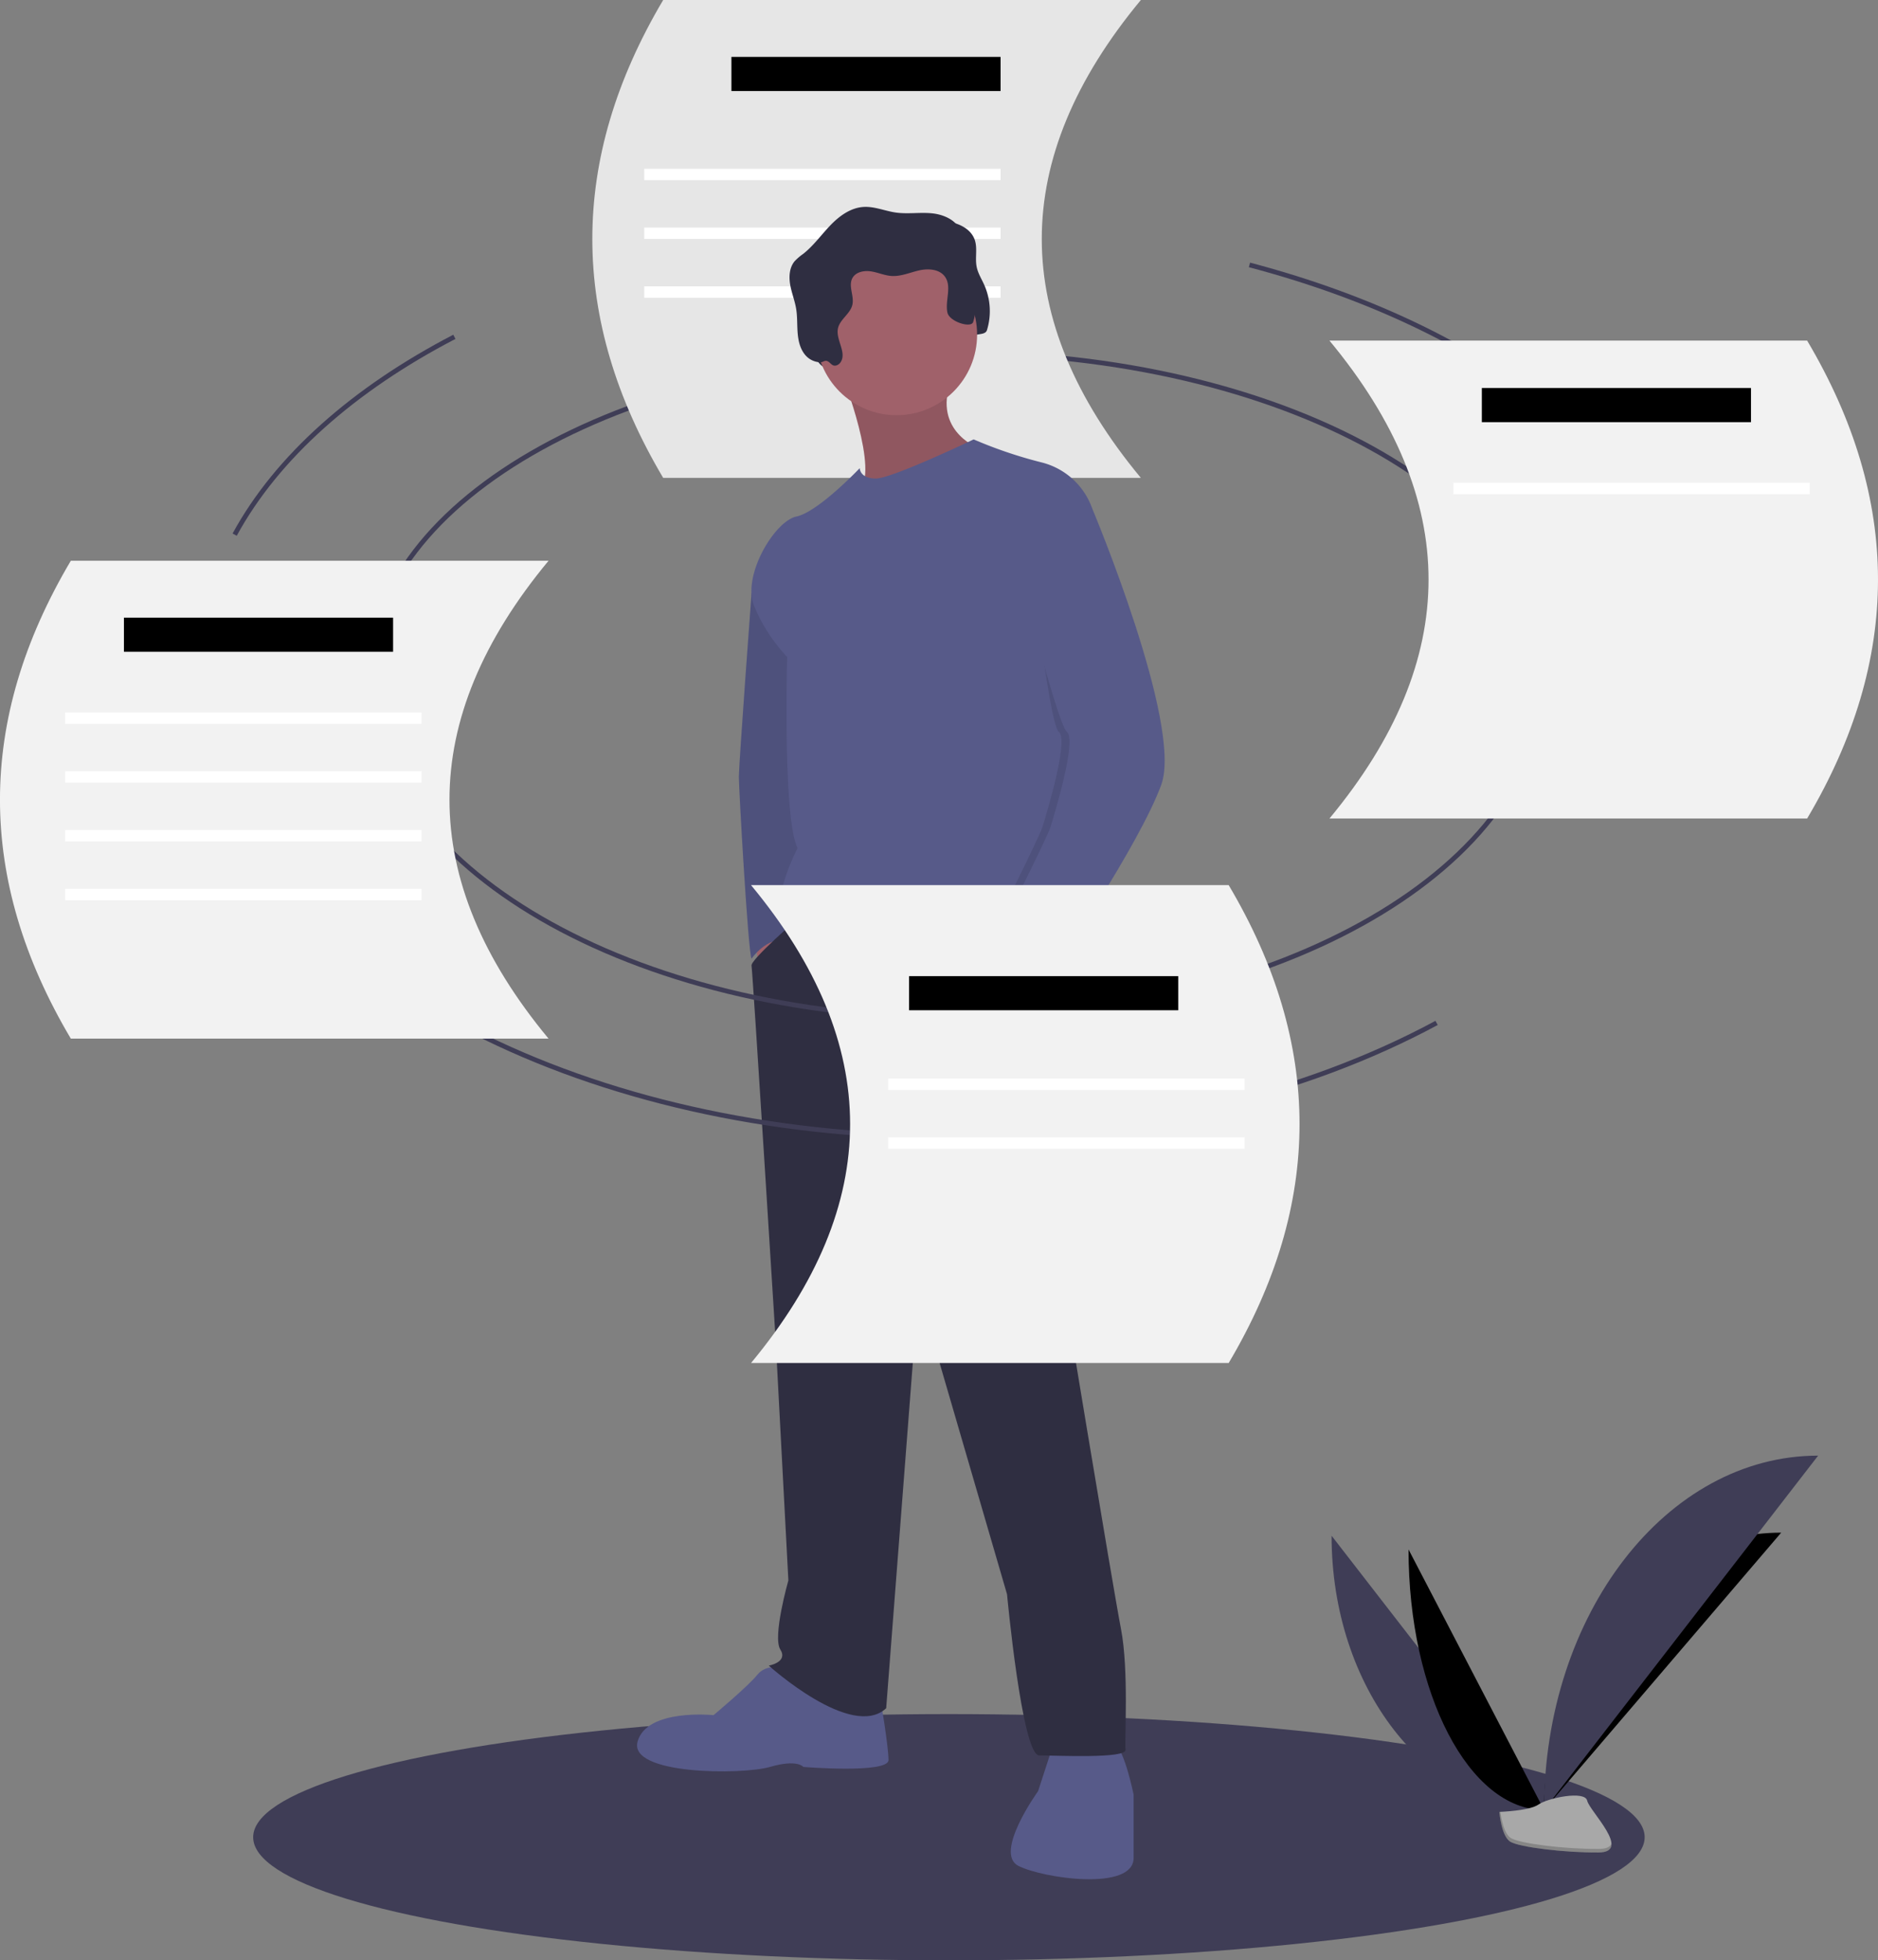 <svg xmlns="http://www.w3.org/2000/svg" viewBox="0 0 793.58 828">
	<rect x="0" y="0" width="793.58" height="828" fill="#808080" stroke="none"/>
	<ellipse cx="400.98" cy="776" fill="#3f3d56" rx="294" ry="52" />
	<path fill="none" stroke="#3f3d56" stroke-miterlimit="10" stroke-width="2" d="M155.96 286.2c0-75.75 111.09-137.16 248.11-137.16s248.11 61.4 248.11 137.17" />
	<path fill="#e6e6e6" d="M482.09 201.85H280.24q-59.89-100.92 0-201.85h201.85q-83.74 100.93 0 201.85Z" />
	<path d="M309.07 24.03h113.74v14.42H309.07z" />
	<path fill="#fff" d="M272.23 71.29h150.59v4.81H272.23zM272.23 96.12h150.59v4.81H272.23zM272.23 120.95h150.59v4.81H272.23z" />
	<path fill="#3f3d56" d="M562.68 648.66c0 64.02 40.16 115.82 89.79 115.82" />
	<path d="M652.47 764.48c0-64.74 44.81-117.12 100.2-117.12M595.2 654.46c0 60.81 25.62 110.02 57.27 110.02" />
	<path fill="#3f3d56" d="M652.47 764.48c0-82.72 51.8-149.65 115.81-149.65" />
	<path fill="#a8a8a8" d="M633.58 765.3s12.73-.4 16.57-3.13 19.59-6 20.54-1.61 19.14 21.8 4.76 21.9-33.4-2.23-37.24-4.56-4.63-12.6-4.63-12.6Z" />
	<path d="M675.7 780.94c-14.37.12-33.4-2.24-37.23-4.57-2.92-1.78-4.08-8.15-4.47-11.1l-.42.02s.8 10.27 4.63 12.6 22.86 4.7 37.24 4.58c4.15-.03 5.58-1.51 5.5-3.7-.57 1.32-2.16 2.15-5.24 2.17Z" opacity=".2" />
	<path fill="#2f2e41" d="M357.83 157.68c1.17.54 2.57-.26 3.26-1.35 2.63-4.13-2.2-9.46-1.16-14.25.84-3.83 5.2-6.1 6.09-9.92.86-3.72-1.8-7.9 0-11.26 1.4-2.63 4.94-3.32 7.89-2.86s5.75 1.75 8.73 1.94c3.97.24 7.76-1.51 11.64-2.38s8.62-.52 10.9 2.73c2.94 4.19-.03 10.01.99 15.02.8 3.98 4.14 7.27 4.2 11.32.03 1.45-3.76.28-3.56 1.71s-1.59.17-.15 0a2.84 2.84 0 0 0 2.15-2.56c.17-1.19 2.4-1.59 2.38-2.79-.06-2.81 5.03-.91 5.87-3.6a27.26 27.26 0 0 0-1.12-19.02c-1.14-2.56-2.7-4.98-3.24-7.73-.75-3.74.43-7.74-.8-11.35-1.67-4.85-7.17-7.32-12.27-7.83s-10.3.4-15.37-.34c-4.55-.66-8.95-2.63-13.54-2.35-5.5.34-10.3 3.89-14.11 7.87s-7.05 8.56-11.39 11.97a22.33 22.33 0 0 0-3.65 3.15c-2.2 2.69-2.43 6.52-1.81 9.94s1.95 6.7 2.51 10.13c.53 3.22.37 6.52.6 9.78s.9 6.62 2.87 9.24a8.72 8.72 0 0 0 6.78 3.54c.92.02 1.7-.8 2.62-.59 1.16.27 1.66 1.37 2.69 1.84Z" />
	<path fill="#a0616a" d="m318.55 394.71 3.4 20.91 6.81-9.24-3.89-14.1-6.32 2.43z" />
	<path fill="#575a89" d="m322.92 236.65-5.36 14.13s-5.34 71.95-5.34 77.3 3.9 73.92 5.35 76.84c0 0 6.33-9.24 14.6-7.78s4.86-24.32 4.86-24.32l7.78-63.7-1.46-32.1Z" />
	<path d="m322.92 236.65-5.36 14.13s-5.34 71.95-5.34 77.3 3.9 73.92 5.35 76.84c0 0 6.33-9.24 14.6-7.78s4.86-24.32 4.86-24.32l7.78-63.7-1.46-32.1Z" opacity=".1" />
	<path fill="#a0616a" d="M356 158.84s16.04 40.85 6.8 48.63 51.55-13.13 51.55-13.13l-1.46-5.35s-19.94-7.78-10.21-30.15-46.69 0-46.69 0Z" />
	<path d="M356 158.84s16.04 40.85 6.8 48.63 51.55-13.13 51.55-13.13l-1.46-5.35s-19.94-7.78-10.21-30.15-46.69 0-46.69 0Z" opacity=".1" />
	<path fill="#575a89" d="M330.7 704.5s-6.8-1.95-10.7 2.91-18.48 17.03-18.48 17.03-28.2-2.92-32.1 11.18 44.26 14.1 55.93 10.7 14.1 0 14.1 0 36 2.92 36-2.92-3.4-25.77-3.4-25.77ZM445 737.08l-6.33 19.45s-18.97 26.26-8.27 31.61 48.63 10.7 48.63-3.4v-26.75s-3.89-18.96-7.78-20.91-26.26 0-26.26 0Z" />
	<path fill="#2f2e41" d="M337.6 387.6s-20.51 17.8-20.03 20.24 10.22 158.54 10.22 158.54l5.35 101.16s-6.81 23.83-3.4 29.18-4.87 6.8-4.87 6.8 35.01 31.62 49.6 18l13.62-176.54 37.45 128.4s6.32 68.08 13.61 68.08 36.97 1.46 36.48-2.43 1.46-33.56-1.95-51.07-26.26-156.1-26.26-156.1-1.96-118.83 3.15-129.94-2.66-22.78-2.66-22.78l-34.04-13.13-40.86 4.87Z" />
	<circle cx="378.85" cy="141.33" r="34.04" fill="#a0616a" />
	<path fill="#575a89" d="M461.53 214.77a30.54 30.54 0 0 0-21.4-19.46 188.63 188.63 0 0 1-28.7-9.72s-34.52 16.53-41.33 16.53-6.81-4.38-6.81-4.38-17.51 18.48-26.75 20.43-22.86 24.8-18 37.45a70.57 70.57 0 0 0 14.1 21.88s-1.94 68.09 4.39 80.73c0 0-15.57 29.67-.98 31.61s70.52-4.86 80.25 1.95 27.72-1.46 30.15 7.78 7.78 11.19 7.78 11.19 8.27-13.14 3.4-20.92 3.9-175.07 3.9-175.07Z" />
	<path fill="#a0616a" d="m425.54 397.62-7.78 4.87s8.26 28.7 11.67 29.66 11.42-24.53 11.42-24.53Z" />
	<path fill="#2f2e41" d="M352 154.28c1.16.53 2.57-.27 3.26-1.35 2.62-4.14-2.2-9.47-1.16-14.25.84-3.83 5.19-6.1 6.08-9.93.87-3.71-1.8-7.9 0-11.25 1.41-2.64 4.94-3.33 7.9-2.87s5.74 1.76 8.72 1.94c3.97.24 7.76-1.5 11.65-2.37s8.62-.53 10.9 2.73c2.94 4.18-.04 10 .98 15.02.81 3.97 10.05 6.76 10.9 4.07a27.26 27.26 0 0 0-1.12-19.01c-1.14-2.57-2.7-4.99-3.25-7.74-.75-3.73.43-7.74-.8-11.34-1.66-4.85-7.16-7.33-12.27-7.83s-10.3.4-15.37-.34c-4.55-.67-8.95-2.64-13.54-2.35-5.5.34-10.3 3.89-14.1 7.87s-7.06 8.56-11.4 11.97a22.33 22.33 0 0 0-3.64 3.14c-2.2 2.7-2.43 6.52-1.82 9.95s1.95 6.69 2.51 10.12c.53 3.23.37 6.52.6 9.79s.9 6.62 2.87 9.23a8.72 8.72 0 0 0 6.78 3.55c.92.02 1.7-.8 2.62-.6 1.16.28 1.67 1.38 2.7 1.85Z" />
	<path d="m442.32 223.28 15.8-8.51s38.42 91.43 29.18 116.71-44.74 77.33-44.74 77.33-28.2-5.84-25.29-11.67 21.88-43.28 23.34-48.15 11.19-36.47 6.81-39.88-12.89-82.43-12.89-82.43Z" opacity=".1" />
	<path fill="#575a89" d="m442.07 209.42 19.46 5.35s38.42 91.43 29.18 116.71-44.75 77.33-44.75 77.33-28.2-5.84-25.29-11.67 21.89-43.28 23.35-48.15 11.18-36.47 6.8-39.88-25.28-87.54-25.28-87.54Z" />
	<path fill="none" stroke="#3f3d56" stroke-miterlimit="10" stroke-width="2" d="M652.18 286.2c0 79.43-111.08 143.82-248.1 143.82S155.95 365.63 155.95 286.2M607.05 432.06c-55.46 29.9-127.82 48-206.98 48-75.9 0-145.54-16.63-200.04-44.36M527.98 111.9c105.54 27.75 180.71 88.77 187.7 160.64M99.16 225.82c17.79-32.68 50.27-61.45 92.84-83.55" />
	<path fill="#f2f2f2" d="M317.36 575.7H519.2q59.88-100.92 0-201.84H317.36q83.73 100.92 0 201.85Z" />
	<path d="M384.15 412.3h113.74v14.42H384.15z" />
	<path fill="#fff" d="M375.33 455.56h150.59v4.81H375.33zM375.33 480.39h150.59v4.81H375.33z" />
	<path fill="#f2f2f2" d="M231.8 438.7H29.93q-59.88-100.93 0-201.85H231.8q-83.73 100.92 0 201.85Z" />
	<path d="M52.37 260.88h113.74v14.42H52.37z" />
	<path fill="#fff" d="M27.54 300.93h150.59v4.81H27.54zM27.54 325.76h150.59v4.81H27.54zM27.54 350.59h150.59v4.81H27.54zM27.54 375.42h150.59v4.81H27.54z" />
	<path fill="#f2f2f2" d="M561.79 345.72h201.85q59.88-100.93 0-201.85H561.79q83.73 100.92 0 201.85Z" />
	<path d="M626.17 163.89h113.74v14.42H626.17z" />
	<path fill="#fff" d="M614.16 203.94h150.59v4.81H614.16z" />
</svg>
